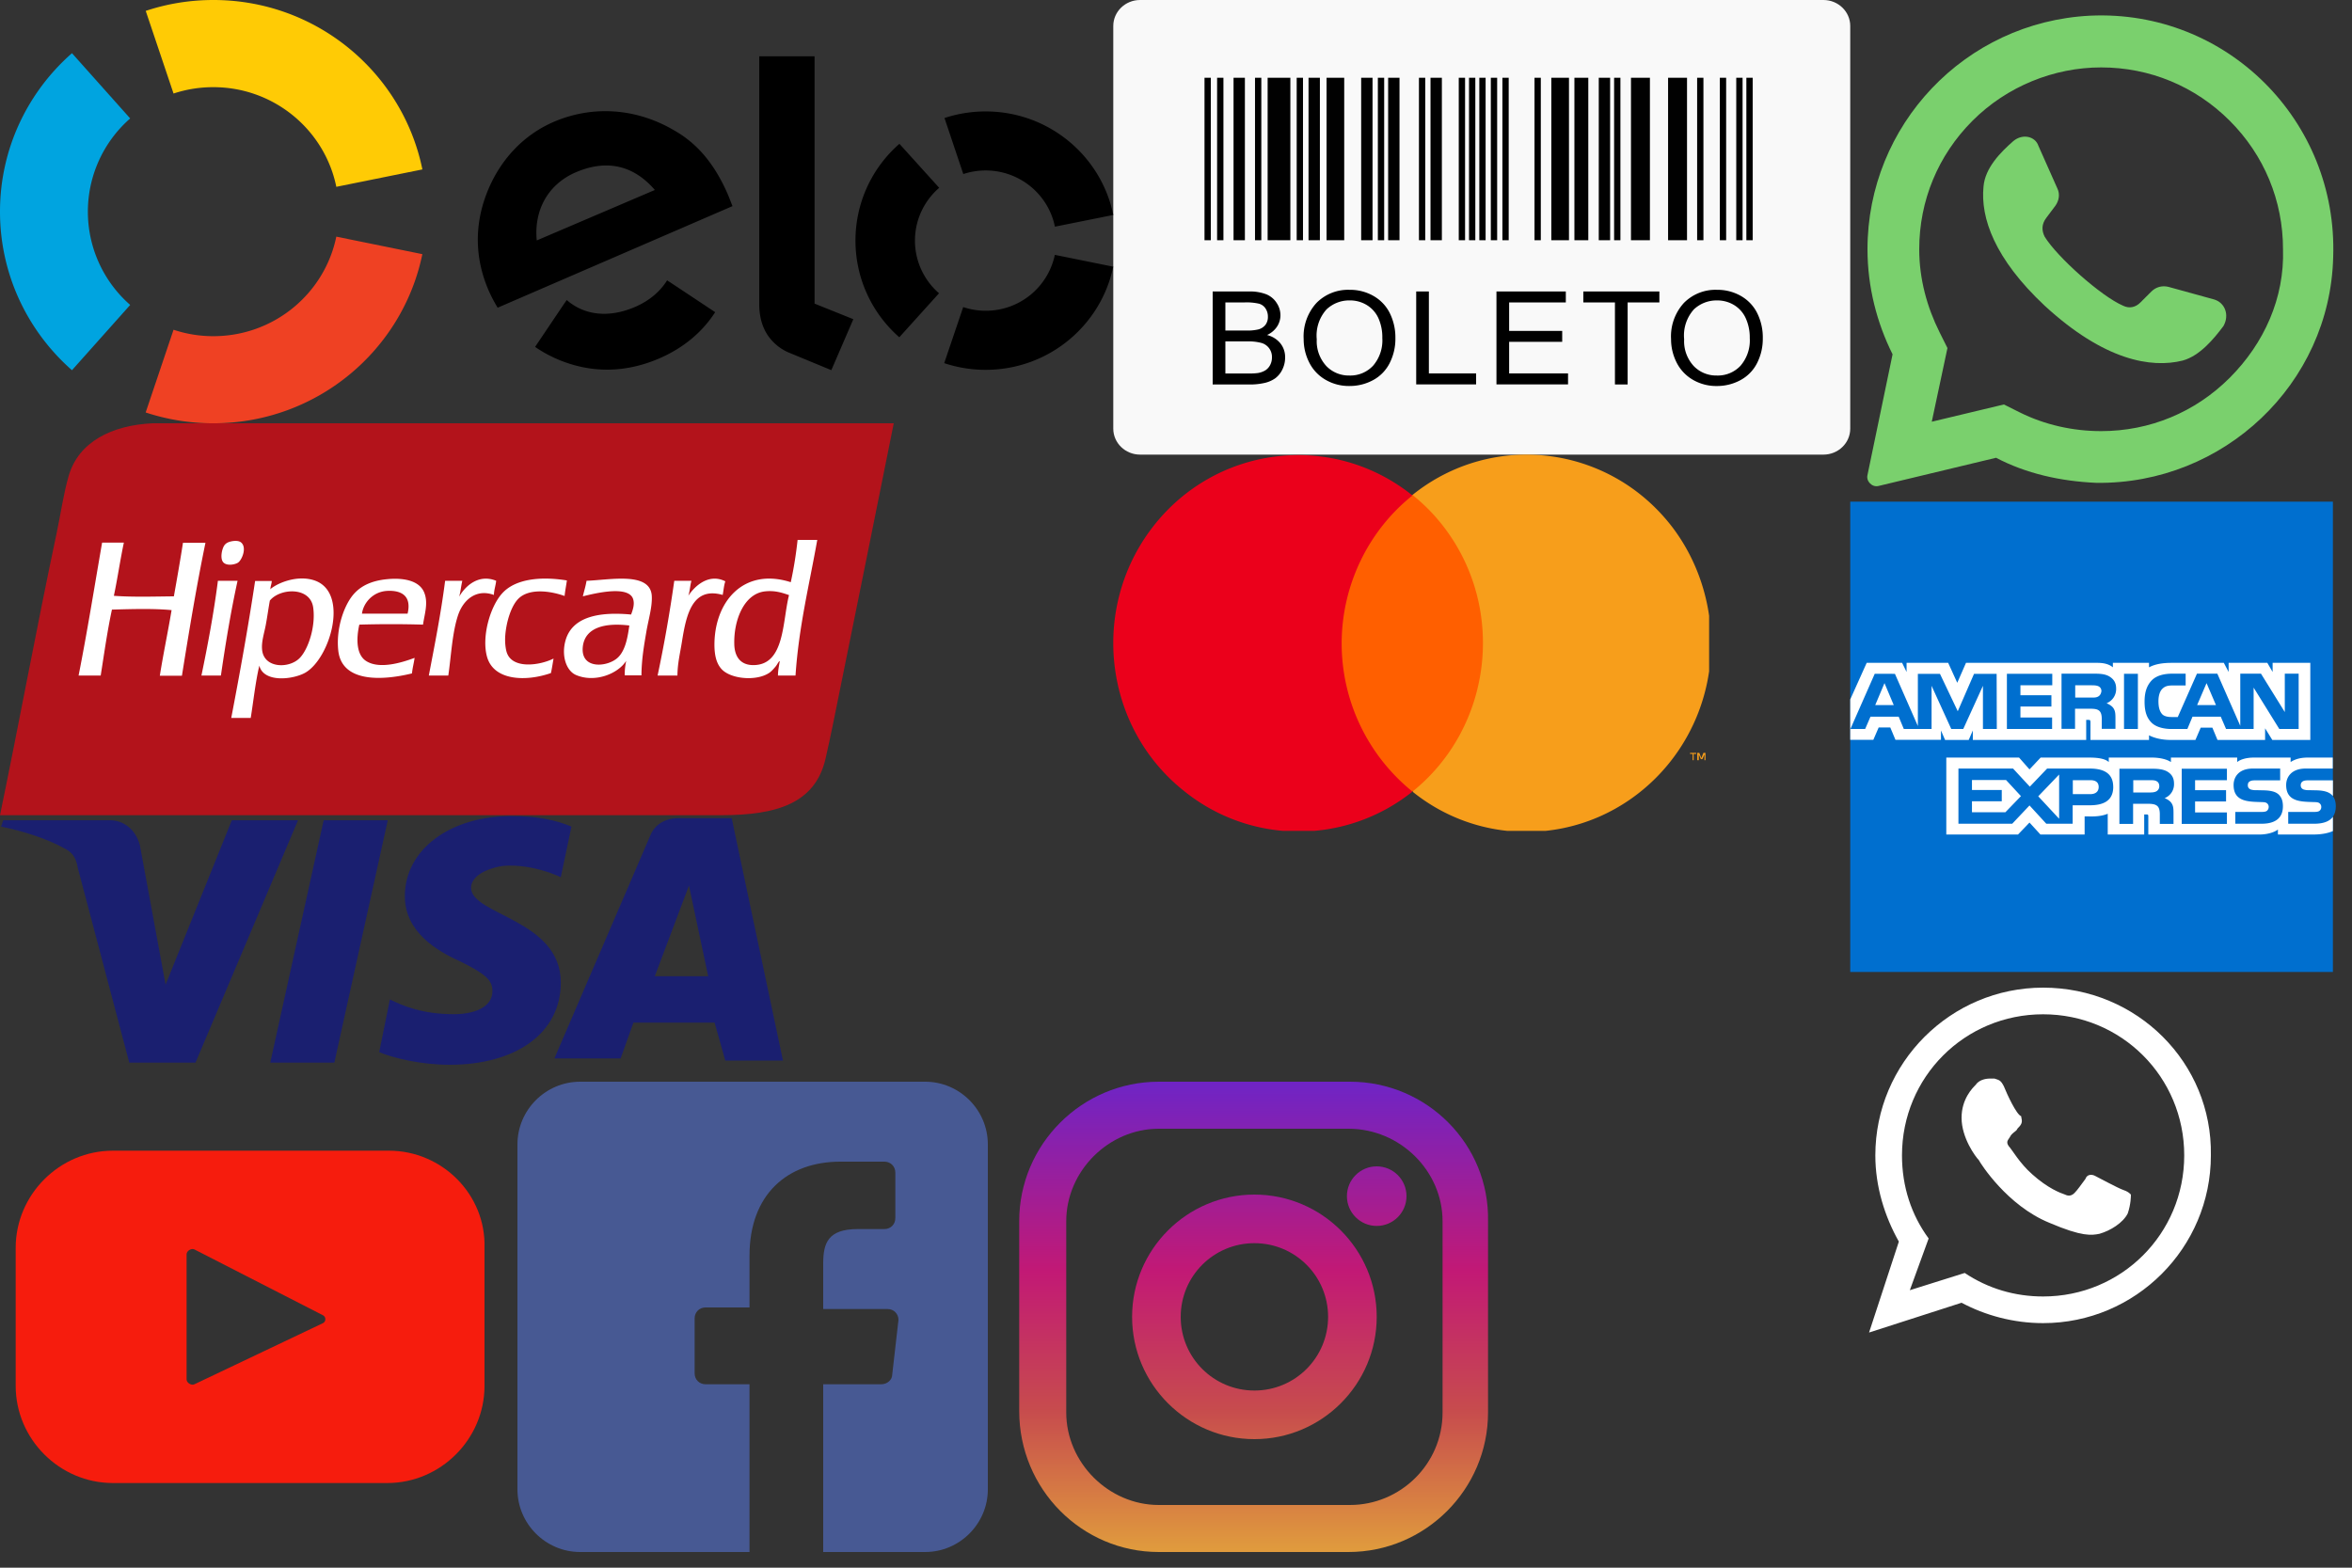 <?xml version="1.0" encoding="utf-8"?><svg width="150" height="100" viewBox="0 0 150 100" xmlns="http://www.w3.org/2000/svg" xmlns:xlink="http://www.w3.org/1999/xlink"><rect x="0" y="0" width="150" height="100" fill="#333333" stroke="none"/><svg width="31" height="30" fill="none" viewBox="0 0 31 30" id="payment-american-express" x="118" y="32" xmlns="http://www.w3.org/2000/svg"><g clip-path="url(#aclip0)"><path d="M30.782 0H0v30h30.782v-9.901c.12-.17.186-.392.186-.657 0-.308-.066-.498-.186-.657" fill="#006FCF"/><path d="M2.774 12.975l-.59-1.4-.59 1.4h1.18zm13.048-.551c-.12.074-.262.074-.425.074h-1.049v-.784h1.07c.153 0 .306.01.415.063.11.053.186.16.186.308-.022.159-.087.275-.197.339zm7.502.551l-.6-1.4-.601 1.4h1.201zM9.347 14.502h-.884v-2.756l-1.256 2.756h-.764l-1.256-2.756v2.756h-1.77l-.327-.785H1.29l-.339.785H.01l1.551-3.52H2.85l1.463 3.329v-3.329h1.409l1.135 2.386 1.038-2.386h1.441l.011 3.52zm3.527 0H9.991v-3.52h2.894v.732h-2.031v.636h1.976v.72h-1.976v.7h2.02v.732zm4.084-2.576a.974.974 0 01-.611.933c.185.074.349.19.425.296.12.17.142.33.142.647v.69h-.873v-.446c0-.212.022-.52-.142-.69-.131-.126-.317-.148-.633-.148h-.929v1.283h-.862v-3.52h1.987c.437 0 .764.011 1.048.17.284.17.448.393.448.785zm1.387 2.576h-.885v-3.52h.885v3.52zm10.242 0h-1.223l-1.638-2.64v2.64h-1.758l-.338-.785h-1.802l-.328.785h-1.015c-.426 0-.95-.096-1.256-.393-.305-.296-.458-.7-.458-1.346 0-.52.098-.996.47-1.378.283-.275.72-.413 1.31-.413h.84v.752h-.819c-.316 0-.491.043-.666.212-.153.149-.25.424-.25.795 0 .382.076.647.24.827.13.138.37.18.6.18h.393l1.223-2.766h1.3l1.463 3.328v-3.328h1.32l1.519 2.449v-2.45h.884v3.53h-.01zM0 15.19h1.474l.339-.785h.742l.328.785h2.904v-.594l.262.604h1.507l.262-.604v.604h7.23V13.92h.141c.098 0 .131.01.131.17V15.2h3.735v-.296c.305.159.775.296 1.386.296h1.573l.338-.784h.743l.327.784h3.036v-.742l.459.742h2.424v-4.918h-2.403v.583l-.338-.583h-2.468v.583l-.306-.583h-3.33c-.557 0-1.048.074-1.441.286v-.286H16.75v.286c-.25-.212-.6-.286-.982-.286H7.382l-.557 1.272-.579-1.272H3.593v.583l-.284-.583h-2.26L0 12.615v2.576zM30.782 17.777H29.21c-.153 0-.262.011-.35.064-.087.053-.13.138-.13.254 0 .138.076.223.185.265a.967.967 0 00.338.043l.47.01c.47.011.786.096.983.287a.532.532 0 01.076.084v-1.007zm0 2.322c-.207.297-.622.445-1.18.445h-1.67v-.753h1.66c.164 0 .284-.02.35-.084a.292.292 0 00.098-.233.285.285 0 00-.11-.234c-.065-.053-.152-.074-.305-.074-.808-.032-1.824.021-1.824-1.092 0-.509.339-1.05 1.245-1.05h1.725v-.699h-1.605c-.48 0-.83.117-1.081.286v-.286h-2.37c-.382 0-.819.096-1.037.286v-.286h-4.226v.286c-.338-.233-.906-.286-1.168-.286h-2.796v.286c-.262-.254-.862-.286-1.223-.286h-3.123l-.71.753-.665-.753H6.126v4.908H10.7l.732-.763.699.763h2.817v-1.155h.273c.371.01.819-.01 1.201-.17v1.325h2.326v-1.282h.109c.142 0 .153.01.153.148v1.134h7.087c.447 0 .917-.116 1.179-.318v.318h2.238c.47 0 .918-.063 1.267-.222v-.912zm-3.45-1.41c.163.17.262.382.262.742 0 .753-.492 1.113-1.354 1.113h-1.682v-.753h1.682c.163 0 .284-.02.349-.084a.331.331 0 00.098-.233.285.285 0 00-.109-.234c-.065-.053-.153-.074-.306-.074-.808-.032-1.823.021-1.823-1.092 0-.509.327-1.05 1.234-1.05h1.736v.753h-1.583c-.153 0-.262.011-.35.064-.098.053-.13.138-.13.254 0 .138.076.223.185.265a.967.967 0 00.338.043l.47.01c.47.011.786.085.983.276zm-7.808-.212c-.12.064-.262.074-.426.074H18.05v-.784h1.07c.153 0 .306 0 .415.063.11.053.175.17.175.318a.363.363 0 01-.186.329zm.524.435c.197.074.35.19.426.297.12.17.142.328.142.646v.7h-.873v-.435c0-.212.021-.52-.142-.689-.131-.127-.317-.159-.634-.159h-.928v1.283h-.873v-3.52h1.998c.437 0 .753.021 1.037.17.273.159.448.382.448.784a.948.948 0 01-.6.923zm1.092-1.877h2.883v.732h-2.031v.636h1.976v.72h-1.976v.7h2.031v.732H21.14v-3.52zm-5.83 1.622h-1.115v-.89h1.125c.317 0 .524.127.524.434 0 .297-.207.456-.535.456zm-1.988 1.57l-1.332-1.432 1.332-1.389v2.82zm-3.429-.414h-2.13v-.7h1.9v-.72h-1.9v-.637h2.174l.95 1.028-.994 1.029zm6.88-1.622c0 .975-.754 1.177-1.508 1.177h-1.08v1.176h-1.682l-1.07-1.166-1.103 1.166H6.9v-3.52h3.483l1.07 1.156 1.103-1.155h2.763c.677.01 1.452.19 1.452 1.166z" fill="#fff"/></g><defs><clipPath id="aclip0"><path fill="#fff" d="M0 0h30.968v30H0z"/></clipPath></defs></svg><svg width="47" height="29" fill="none" viewBox="0 0 47 29" id="payment-boleto" x="71" xmlns="http://www.w3.org/2000/svg"><path d="M1.709 0H45.29C46.235 0 47 .742 47 1.657v25.685c0 .915-.765 1.657-1.709 1.657H1.71C.765 28.999 0 28.257 0 27.342V1.657C0 .742.765 0 1.709 0z" fill="#F9F9F9"/><path d="M5.818 4.96h.402v10.362h-.402V4.959zm.804 0h.403v10.362h-.403V4.959zm2.417 0h.403v10.362h-.403V4.959zm7.835 0h.403v10.362h-.403V4.959zm2.62 0h.402v10.362h-.402V4.959zm2.54 0h.402v10.362h-.403V4.959zm.654 0h.402v10.362h-.402V4.959zm.656 0h.402v10.362h-.402V4.959zm.735 0h.403v10.362h-.403V4.959zm.738 0h.402v10.362h-.402V4.959zm2.047 0h.403v10.362h-.403V4.959zm5.077 0h.402v10.362h-.402V4.959zm5.295 0h.402v10.362h-.402V4.959zm1.448 0h.403v10.362h-.403V4.959zm1.047 0h.403v10.362h-.403V4.959zm.645 0h.403v10.362h-.403V4.959zm-28.679 0h.403v10.362h-.403V4.959zm-4.027 0h.724v10.362H7.67V4.959zm4.782 0h.725v10.362h-.725V4.959zm3.358 0h.725v10.362h-.725V4.959zm1.72 0h.725v10.362h-.725V4.959zm2.702 0h.725v10.362h-.725V4.959zm7.704 0h1.127v10.362h-1.127V4.959zm1.473 0h.886v10.362h-.886V4.959zm1.553 0h.725v10.362h-.725V4.959zm2.055 0h1.208v10.362h-1.208V4.959zm2.366 0h1.208v10.362h-1.208V4.959zm-25.539 0h1.45v10.362h-1.45V4.959zm3.758 0h1.127v10.362h-1.127V4.959z" fill="#010101"/><path d="M6.339 24.523v-5.93h2.295c.383-.015.766.046 1.125.18.274.113.507.307.662.554.156.234.239.505.24.783 0 .254-.074.501-.212.716a1.508 1.508 0 01-.642.543c.337.084.638.272.854.537a1.4 1.4 0 01.298.898c.002.268-.06.533-.18.774a1.518 1.518 0 01-.451.553c-.201.14-.429.24-.67.294a4.146 4.146 0 01-.987.1H6.34v-.002zm.81-3.439h1.323c.259.01.516-.013.768-.068a.854.854 0 00.465-.295.825.825 0 00.156-.519.93.93 0 00-.147-.52.737.737 0 00-.413-.308 3.564 3.564 0 00-.93-.083H7.149v1.793zm0 2.739H8.67c.185.005.368-.006.552-.028.165-.026.323-.083.467-.166a.88.88 0 00.308-.331c.083-.154.124-.325.122-.497a.923.923 0 00-.661-.923 3.097 3.097 0 00-.895-.1H7.149v2.045zm4.993-2.189a3.16 3.16 0 01.819-2.312 2.827 2.827 0 012.11-.835 3 3 0 011.528.393c.449.257.81.638 1.036 1.094.244.497.366 1.042.357 1.591a3.41 3.41 0 01-.375 1.614 2.52 2.52 0 01-1.064 1.077 3.118 3.118 0 01-1.485.366 2.956 2.956 0 01-1.543-.404 2.635 2.635 0 01-1.033-1.105 3.275 3.275 0 01-.35-1.479zm.835.012c-.034.618.18 1.224.598 1.69.382.405.926.631 1.493.618a1.985 1.985 0 001.499-.624 2.47 2.47 0 00.591-1.768 2.96 2.96 0 00-.248-1.264 1.9 1.9 0 00-.738-.837 2.056 2.056 0 00-1.092-.298 2.104 2.104 0 00-1.48.573 2.492 2.492 0 00-.623 1.91zm6.342 2.877v-5.93h.809v5.229h3.012v.7h-3.821v.001zm5.119 0v-5.93h4.423v.7h-3.614v1.815h3.384v.696h-3.384v2.018h3.756v.7h-4.565v.001zm7.556 0v-5.23h-2.016v-.7h4.85v.7h-2.025v5.23h-.809zm3.579-2.889a3.162 3.162 0 01.82-2.312 2.827 2.827 0 012.11-.835 3 3 0 011.527.393c.45.257.81.638 1.037 1.094.243.497.366 1.042.356 1.591a3.41 3.41 0 01-.374 1.614 2.519 2.519 0 01-1.068 1.078 3.118 3.118 0 01-1.486.366 2.96 2.96 0 01-1.544-.405 2.637 2.637 0 01-1.03-1.105c-.23-.46-.35-.967-.348-1.479zm.835.012c-.035.618.179 1.224.598 1.69.382.405.926.631 1.492.618a1.981 1.981 0 001.504-.623 2.471 2.471 0 00.59-1.767 2.96 2.96 0 00-.256-1.264 1.9 1.9 0 00-.738-.838 2.057 2.057 0 00-1.092-.298 2.104 2.104 0 00-1.48.573 2.492 2.492 0 00-.618 1.91z" fill="#000"/></svg><svg width="71" height="27" fill="none" viewBox="0 0 71 27" id="payment-elo" xmlns="http://www.w3.org/2000/svg"><path d="M11.067 5.966a8.062 8.062 0 012.537-.406c3.872 0 7.105 2.729 7.845 6.357l5.489-1.11C25.68 4.64 20.19 0 13.608 0c-1.51 0-2.957.243-4.314.695l1.773 5.27z" fill="#FFCB05"/><path d="M4.59 23.615l3.713-4.164a7.904 7.904 0 010-11.896L4.59 3.392C1.776 5.863 0 9.477 0 13.5c0 4.026 1.776 7.64 4.59 10.115z" fill="#00A4E0"/><path d="M21.448 15.094c-.742 3.627-3.972 6.35-7.84 6.35a7.953 7.953 0 01-2.54-.41L9.29 26.31c1.357.448 2.806.691 4.316.691 6.577 0 12.066-4.633 13.33-10.789l-5.489-1.117z" fill="#EF4123"/><path d="M31.738 19.628a9.616 9.616 0 01-.572-1.093c-.87-2.003-.91-4.076-.178-6.064.806-2.183 2.348-3.85 4.342-4.704 2.504-1.068 5.272-.86 7.674.554 1.524.867 2.604 2.207 3.425 4.104.103.243.195.5.287.723l-14.978 6.48zm5.002-8.645c-1.78.758-2.697 2.415-2.508 4.354l7.532-3.219c-1.294-1.505-2.978-2.006-5.024-1.135zm5.965 7.002c-.003 0-.003.003-.003.003l-.157-.105c-.45.722-1.15 1.311-2.035 1.692-1.684.726-3.244.54-4.367-.437l-.103.155s0-.004-.004-.004l-1.91 2.839c.475.328.983.602 1.516.825 2.11.87 4.27.828 6.399-.088 1.538-.663 2.746-1.672 3.57-2.952l-2.906-1.928zM51.95 3.593v15.774l2.472.994-1.403 3.25-2.728-1.127a3.081 3.081 0 01-1.343-1.122c-.303-.461-.526-1.1-.526-1.953V3.593h3.528zM58.352 15.347c0-1.343.6-2.549 1.545-3.367l-2.536-2.806a8.182 8.182 0 00-2.803 6.166 8.185 8.185 0 002.796 6.174l2.533-2.807a4.444 4.444 0 01-1.535-3.36zM62.857 19.822c-.498 0-.98-.085-1.428-.233l-1.212 3.575a8.341 8.341 0 002.636.427c4.015.003 7.365-2.825 8.143-6.58l-3.723-.754a4.494 4.494 0 01-4.416 3.565zM62.867 7.108c-.92 0-1.804.148-2.632.42l1.2 3.574a4.57 4.57 0 011.429-.229c2.181.004 4 1.541 4.413 3.586L71 13.712c-.764-3.762-4.114-6.6-8.133-6.604z" fill="#000"/></svg><svg width="57" height="25" fill="none" viewBox="0 0 57 25" id="payment-hipercard" y="27" xmlns="http://www.w3.org/2000/svg"><path fill-rule="evenodd" clip-rule="evenodd" d="M15.643 0H9.735c-2.607.124-4.733 1.184-5.36 3.372-.324 1.139-.503 2.39-.75 3.574C2.35 12.946 1.22 19.114 0 25h45.99c3.558 0 5.997-.756 6.657-3.597.302-1.32.605-2.82.895-4.274C54.684 11.479 55.836 5.819 57 0H15.643z" fill="#B3131B"/><path fill-rule="evenodd" clip-rule="evenodd" d="M15.184 8.886c.247-.17.571-.947.202-1.274-.112-.102-.314-.136-.582-.09-.246.045-.392.124-.492.259-.157.214-.303.868-.056 1.105.246.237.772.113.928 0zm-3.513-1.274c-.18 1.161-.38 2.289-.582 3.428-1.276.011-2.585.056-3.827-.034.235-1.105.403-2.29.638-3.394H6.512c-.492 2.83-.95 5.706-1.5 8.48h1.41c.225-1.421.426-2.865.717-4.206 1.208-.034 2.652-.08 3.804.033-.235 1.41-.525 2.763-.75 4.184h1.41c.46-2.876.93-5.717 1.5-8.48h-1.432v-.011zm19.973 2.435c-1.096-.45-1.958.305-2.36 1.015.089-.315.122-.688.2-1.015h-1.096c-.269 2.098-.66 4.06-1.04 6.045h1.242c.178-1.173.246-2.763.637-3.89.314-.903 1.12-1.67 2.272-1.252.011-.339.112-.587.145-.903zm.694 4.624c-.112-.293-.145-.79-.112-1.162.067-.834.37-1.86.84-2.323.648-.642 1.924-.53 2.942-.169.034-.35.1-.654.146-.992-1.668-.27-3.257-.102-4.096.79-.817.867-1.365 2.864-.984 4.126.447 1.466 2.439 1.557 4.061.993.068-.293.112-.62.168-.925-.884.44-2.573.677-2.965-.338zm13.92-4.59c-1.097-.552-2.003.372-2.361.925.1-.282.112-.665.201-.959h-1.096a89.193 89.193 0 01-1.063 6.045h1.264c.011-.801.168-1.399.291-2.177.269-1.68.65-3.518 2.596-2.965.056-.282.078-.61.168-.869zm-32.338-.034c-.034 0-.034.045-.034.09-.268 2.053-.637 4.015-1.04 5.955h1.242c.302-2.075.638-4.105 1.063-6.045H13.92zm10.887-.112c-.895.067-1.656.327-2.193.902-.66.699-1.197 2.244-1.04 3.665.223 2.007 2.707 1.94 4.7 1.454.033-.35.122-.654.167-.992-.817.304-2.238.744-3.088.203-.638-.406-.638-1.432-.437-2.323a69.72 69.72 0 014.062 0c.09-.631.325-1.32.112-1.95-.257-.824-1.253-1.038-2.283-.96zm1.187 2.21h-2.91c.09-.677.694-1.421 1.645-1.455.884-.034 1.533.327 1.265 1.455zm-5.875-2.098c-1.052-.394-2.328.08-2.876.53 0 .023-.011.023-.033.023.01-.011.022-.011.033-.023.011-.191.079-.327.09-.518H16.27c-.448 2.977-.974 5.875-1.522 8.739h1.242c.179-1.116.302-2.29.548-3.338.28 1.105 2.126.891 2.91.462 1.588-.88 2.83-5.051.67-5.875zm-.985 4.906c-.66.71-2.294.699-2.417-.496-.056-.52.135-1.06.235-1.602.101-.541.168-1.06.258-1.545.649-.8 2.573-.902 2.764.44.167 1.173-.291 2.616-.84 3.203zM50.868 7.43c-.1.936-.246 1.838-.436 2.707-3.044-.97-4.901 1.285-4.868 4.07.011.542.1 1.072.437 1.455.57.654 2.226.812 3.054.26.157-.102.325-.305.437-.44.078-.102.212-.372.235-.293-.045.293-.112.563-.112.902h1.119c.212-3.135.884-5.808 1.387-8.65h-1.253v-.01zm-2.775 7.995c-.84.023-1.253-.507-1.264-1.364-.034-1.511.626-3.191 1.958-3.338.626-.068 1.074.079 1.533.237-.425 1.68-.269 4.42-2.227 4.465zm-10.686-5.379c-.056.35-.157.654-.235.993.727-.18 3.01-.756 3.223.237.078.327-.056.676-.146.924-2.059-.192-3.737.147-4.174 1.624-.29.992.034 1.962.66 2.233 1.209.518 2.686-.08 3.2-.902-.055.282-.1.575-.089.924h1.063c.011-1.026.157-1.86.314-2.785.134-.79.38-1.567.346-2.267-.078-1.59-2.696-1.026-4.162-.98zm2.014 4.883c-.638.632-2.428.812-2.25-.699.158-1.252 1.5-1.511 2.966-1.33-.1.676-.224 1.544-.716 2.03z" fill="#fff"/></svg><svg width="38" height="24" fill="none" viewBox="0 0 38 24" id="payment-mastercard" x="71" y="29" xmlns="http://www.w3.org/2000/svg"><g clip-path="url(#eclip0)"><path d="M24.775 2.572H13.42v18.889h11.355V2.572z" fill="#FF5F00"/><path d="M14.565 12.05c0-3.671 1.67-7.175 4.516-9.444C13.976-1.5 6.548-.598 2.523 4.608-1.503 9.814-.62 17.389 4.519 21.461a11.615 11.615 0 0014.562.033 12.157 12.157 0 01-4.516-9.444z" fill="#EB001B"/><path d="M37.014 19.492v-.4h.164v-.068h-.393v.067h.164v.4h.065zm.753 0v-.468h-.131l-.13.334-.132-.334h-.13v.468h.098v-.367l.13.3h.099l.13-.3v.367h.066zM38.127 12.05c0 6.64-5.269 12.014-11.781 12.014-2.65 0-5.203-.901-7.265-2.57 5.105-4.105 5.989-11.68 1.996-16.886a11.645 11.645 0 00-1.996-2.036C24.186-1.532 31.615-.63 35.64 4.608c1.603 2.102 2.487 4.739 2.487 7.442z" fill="#F79E1B"/></g><defs><clipPath id="eclip0"><path fill="#fff" d="M0 0h38v24H0z"/></clipPath></defs></svg><svg width="50" height="16" fill="none" viewBox="0 0 50 16" id="payment-visa" y="52" xmlns="http://www.w3.org/2000/svg"><path d="M24.73.323l-3.407 15.462h-4.087L20.642.323h4.087zm17.03 9.95l2.179-5.782 1.226 5.782H41.76zm4.495 5.378h3.679L46.664.189h-3.406c-.818 0-1.499.403-1.771 1.075l-6.131 14.253h4.223l.818-2.286h5.177l.681 2.42zm-10.49-4.975c0-4.033-5.722-4.302-5.722-6.05 0-.538.544-1.076 1.77-1.345.546-.134 2.18-.134 3.952.672l.68-3.226c-.953-.404-2.179-.673-3.814-.673-3.95 0-6.812 2.152-6.812 5.11 0 2.285 2.044 3.495 3.542 4.168 1.635.806 2.044 1.21 2.044 1.882 0 1.076-1.226 1.479-2.452 1.479-2.044 0-3.27-.538-4.087-.941l-.682 3.361c.954.404 2.725.807 4.496.807 4.224 0 7.085-2.017 7.085-5.244zM19.007.323l-6.54 15.462H8.245l-3.27-12.37c-.136-.806-.408-1.075-.953-1.344C3.067 1.533 1.432.995.07.727L.206.323h6.812c.818 0 1.635.538 1.907 1.614l1.635 8.874L14.784.323h4.223z" fill="#1A1F70"/></svg><svg version="1.1" id="social-facebook" x="32" y="68" viewBox="0 0 32 32" xml:space="preserve" width="32" height="32" xmlns="http://www.w3.org/2000/svg"><style>.gst0{fill:#475993}</style><path class="gst0" d="M27 1H5C2.8 1 1 2.8 1 5v22c0 2.2 1.8 4 4 4h10.8V20.3H13c-.4 0-.7-.3-.7-.7v-3.5c0-.4.3-.7.7-.7h2.8v-3.3c0-3.9 2.4-6 5.8-6h2.8c.4 0 .7.3.7.7v2.9c0 .4-.3.7-.7.7h-1.7c-1.9 0-2.2.9-2.2 2.2v2.9h4.1c.4 0 .7.3.7.7l-.4 3.5c0 .3-.3.6-.7.6h-3.7V31H27c2.2 0 4-1.8 4-4V5c0-2.2-1.8-4-4-4z"/></svg><svg version="1.1" id="social-instagram" x="64" y="68" viewBox="0 0 32 32" xml:space="preserve" width="32" height="32" xmlns="http://www.w3.org/2000/svg"><style>.hst0{fill:url(#hSVGID_1_)}.hst1{fill:url(#hSVGID_2_)}.hst2{fill:url(#hSVGID_3_)}</style><linearGradient id="hSVGID_1_" gradientUnits="userSpaceOnUse" x1="16" y1="-423.087" x2="16" y2="-452.767" gradientTransform="translate(0 454)"><stop offset="0" stop-color="#e09b3d"/><stop offset=".3" stop-color="#c74c4d"/><stop offset=".6" stop-color="#c21975"/><stop offset="1" stop-color="#7024c4"/></linearGradient><path class="hst0" d="M22.1 1H9.9C5 1 1 5 1 9.9V22c0 5 4 9 8.9 9H22c4.9 0 8.9-4 8.9-8.9V9.9C31 5 27 1 22.1 1zM28 22.1c0 3.3-2.7 5.9-5.9 5.9H9.9C6.7 28 4 25.3 4 22.1V9.9C4 6.7 6.7 4 9.9 4H22c3.3 0 6 2.7 6 5.9v12.2z"/><linearGradient id="hSVGID_2_" gradientUnits="userSpaceOnUse" x1="16" y1="-423.087" x2="16" y2="-452.767" gradientTransform="translate(0 454)"><stop offset="0" stop-color="#e09b3d"/><stop offset=".3" stop-color="#c74c4d"/><stop offset=".6" stop-color="#c21975"/><stop offset="1" stop-color="#7024c4"/></linearGradient><path class="hst1" d="M16 8.2c-4.3 0-7.8 3.5-7.8 7.8s3.5 7.8 7.8 7.8 7.8-3.5 7.8-7.8-3.5-7.8-7.8-7.8zm0 12.5c-2.6 0-4.7-2.1-4.7-4.7s2.1-4.7 4.7-4.7 4.7 2.1 4.7 4.7-2.1 4.7-4.7 4.7z"/><linearGradient id="hSVGID_3_" gradientUnits="userSpaceOnUse" x1="23.774" y1="-423.087" x2="23.774" y2="-452.767" gradientTransform="translate(0 454)"><stop offset="0" stop-color="#e09b3d"/><stop offset=".3" stop-color="#c74c4d"/><stop offset=".6" stop-color="#c21975"/><stop offset="1" stop-color="#7024c4"/></linearGradient><circle class="hst2" cx="23.8" cy="8.3" r="1.9"/></svg><svg version="1.1" id="social-whatsapp" x="118" viewBox="0 0 32 32" xml:space="preserve" width="32" height="32" xmlns="http://www.w3.org/2000/svg"><style>.ist0{fill:#7ad06d}</style><path class="ist0" d="M15.3 1c-8 .4-14.2 7-14.2 14.9 0 2.4.6 4.7 1.6 6.7l-1.6 7.7c-.1.4.3.8.7.7l7.5-1.8c1.9 1 4.1 1.5 6.4 1.6 8.1.1 14.9-6.3 15.1-14.4C31.1 7.7 24 .6 15.3 1zm8.9 23.1c-2.2 2.2-5.1 3.4-8.2 3.4-1.8 0-3.6-.4-5.2-1.2l-1-.5-4.6 1.1 1-4.7-.5-1c-.8-1.6-1.3-3.4-1.3-5.3 0-3.1 1.2-6 3.4-8.2C10 5.5 13 4.3 16 4.3c3.1 0 6 1.2 8.2 3.4 2.2 2.2 3.4 5.1 3.4 8.2.1 3.1-1.2 6-3.4 8.2z"/><path class="ist0" d="M23.2 19.1l-2.9-.8c-.4-.1-.8 0-1.1.3l-.7.7c-.3.3-.7.4-1.1.2-1.4-.6-4.2-3.1-5-4.4-.2-.4-.2-.8.1-1.2l.6-.8c.2-.3.3-.7.1-1.1L12 9.3c-.2-.6-1-.8-1.6-.3-.8.7-1.8 1.7-1.9 2.9-.2 2 .7 4.6 3.9 7.6 3.8 3.5 6.8 4 8.8 3.5 1.1-.3 2-1.4 2.6-2.2.4-.7.1-1.5-.6-1.7z"/></svg><svg version="1.1" id="social-whatsapp-white" x="118" y="62" viewBox="0 0 24 24" xml:space="preserve" width="24" height="24" xmlns="http://www.w3.org/2000/svg"><style>.jst0{fill-rule:evenodd;clip-rule:evenodd;fill:#fff}</style><g id="jPage-1"><path id="jwhatsup" class="jst0" d="M12.3 1C6.4 1 1.6 5.8 1.6 11.7c0 2 .6 3.9 1.5 5.5L1.2 23l5.9-1.9c1.5.8 3.3 1.3 5.2 1.3 5.9 0 10.7-4.8 10.7-10.7C23.1 5.8 18.3 1 12.3 1zm0 19.7c-1.8 0-3.5-.5-5-1.5l-3.5 1.1L5 17c-1.1-1.5-1.7-3.3-1.7-5.3 0-5 4-9 9-9s9 4 9 9-4 9-9 9zM9.8 7.3c-.2-.4-.3-.4-.6-.5h-.3c-.3 0-.7.1-.9.4-.2.2-.9.9-.9 2.1 0 1.3.9 2.5 1.1 2.7.1.2 1.8 2.9 4.5 4 2.1.9 2.7.8 3.2.7.7-.2 1.5-.7 1.8-1.3.2-.6.2-1.1.2-1.2-.1-.1-.2-.2-.5-.3-.3-.1-1.6-.8-1.8-.9-.2-.1-.5-.1-.6.2-.3.4-.5.7-.7.9-.2.2-.4.2-.6.1-.3-.1-1.1-.4-2.1-1.3-.8-.7-1.3-1.6-1.5-1.8-.2-.3 0-.4.1-.6.1-.2.3-.3.4-.4.1-.2.2-.2.3-.4.1-.2 0-.4 0-.5-.3-.1-.9-1.4-1.1-1.9z"/></g></svg><svg version="1.1" id="social-youtube" y="68" viewBox="0 0 32 32" xml:space="preserve" width="32" height="32" xmlns="http://www.w3.org/2000/svg"><style>.kst0{fill:#f61c0d}</style><path class="kst0" d="M24.8 5.4H7.2C3.8 5.4 1 8.2 1 11.6v8.8c0 3.4 2.8 6.2 6.2 6.2h17.5c3.4 0 6.2-2.8 6.2-6.2v-8.8c.1-3.4-2.7-6.2-6.1-6.2zm-4.2 11l-8.2 3.9c-.2.1-.5-.1-.5-.3v-8c0-.2.3-.4.5-.3l8.2 4.2c.2.1.2.4 0 .5z"/></svg></svg>